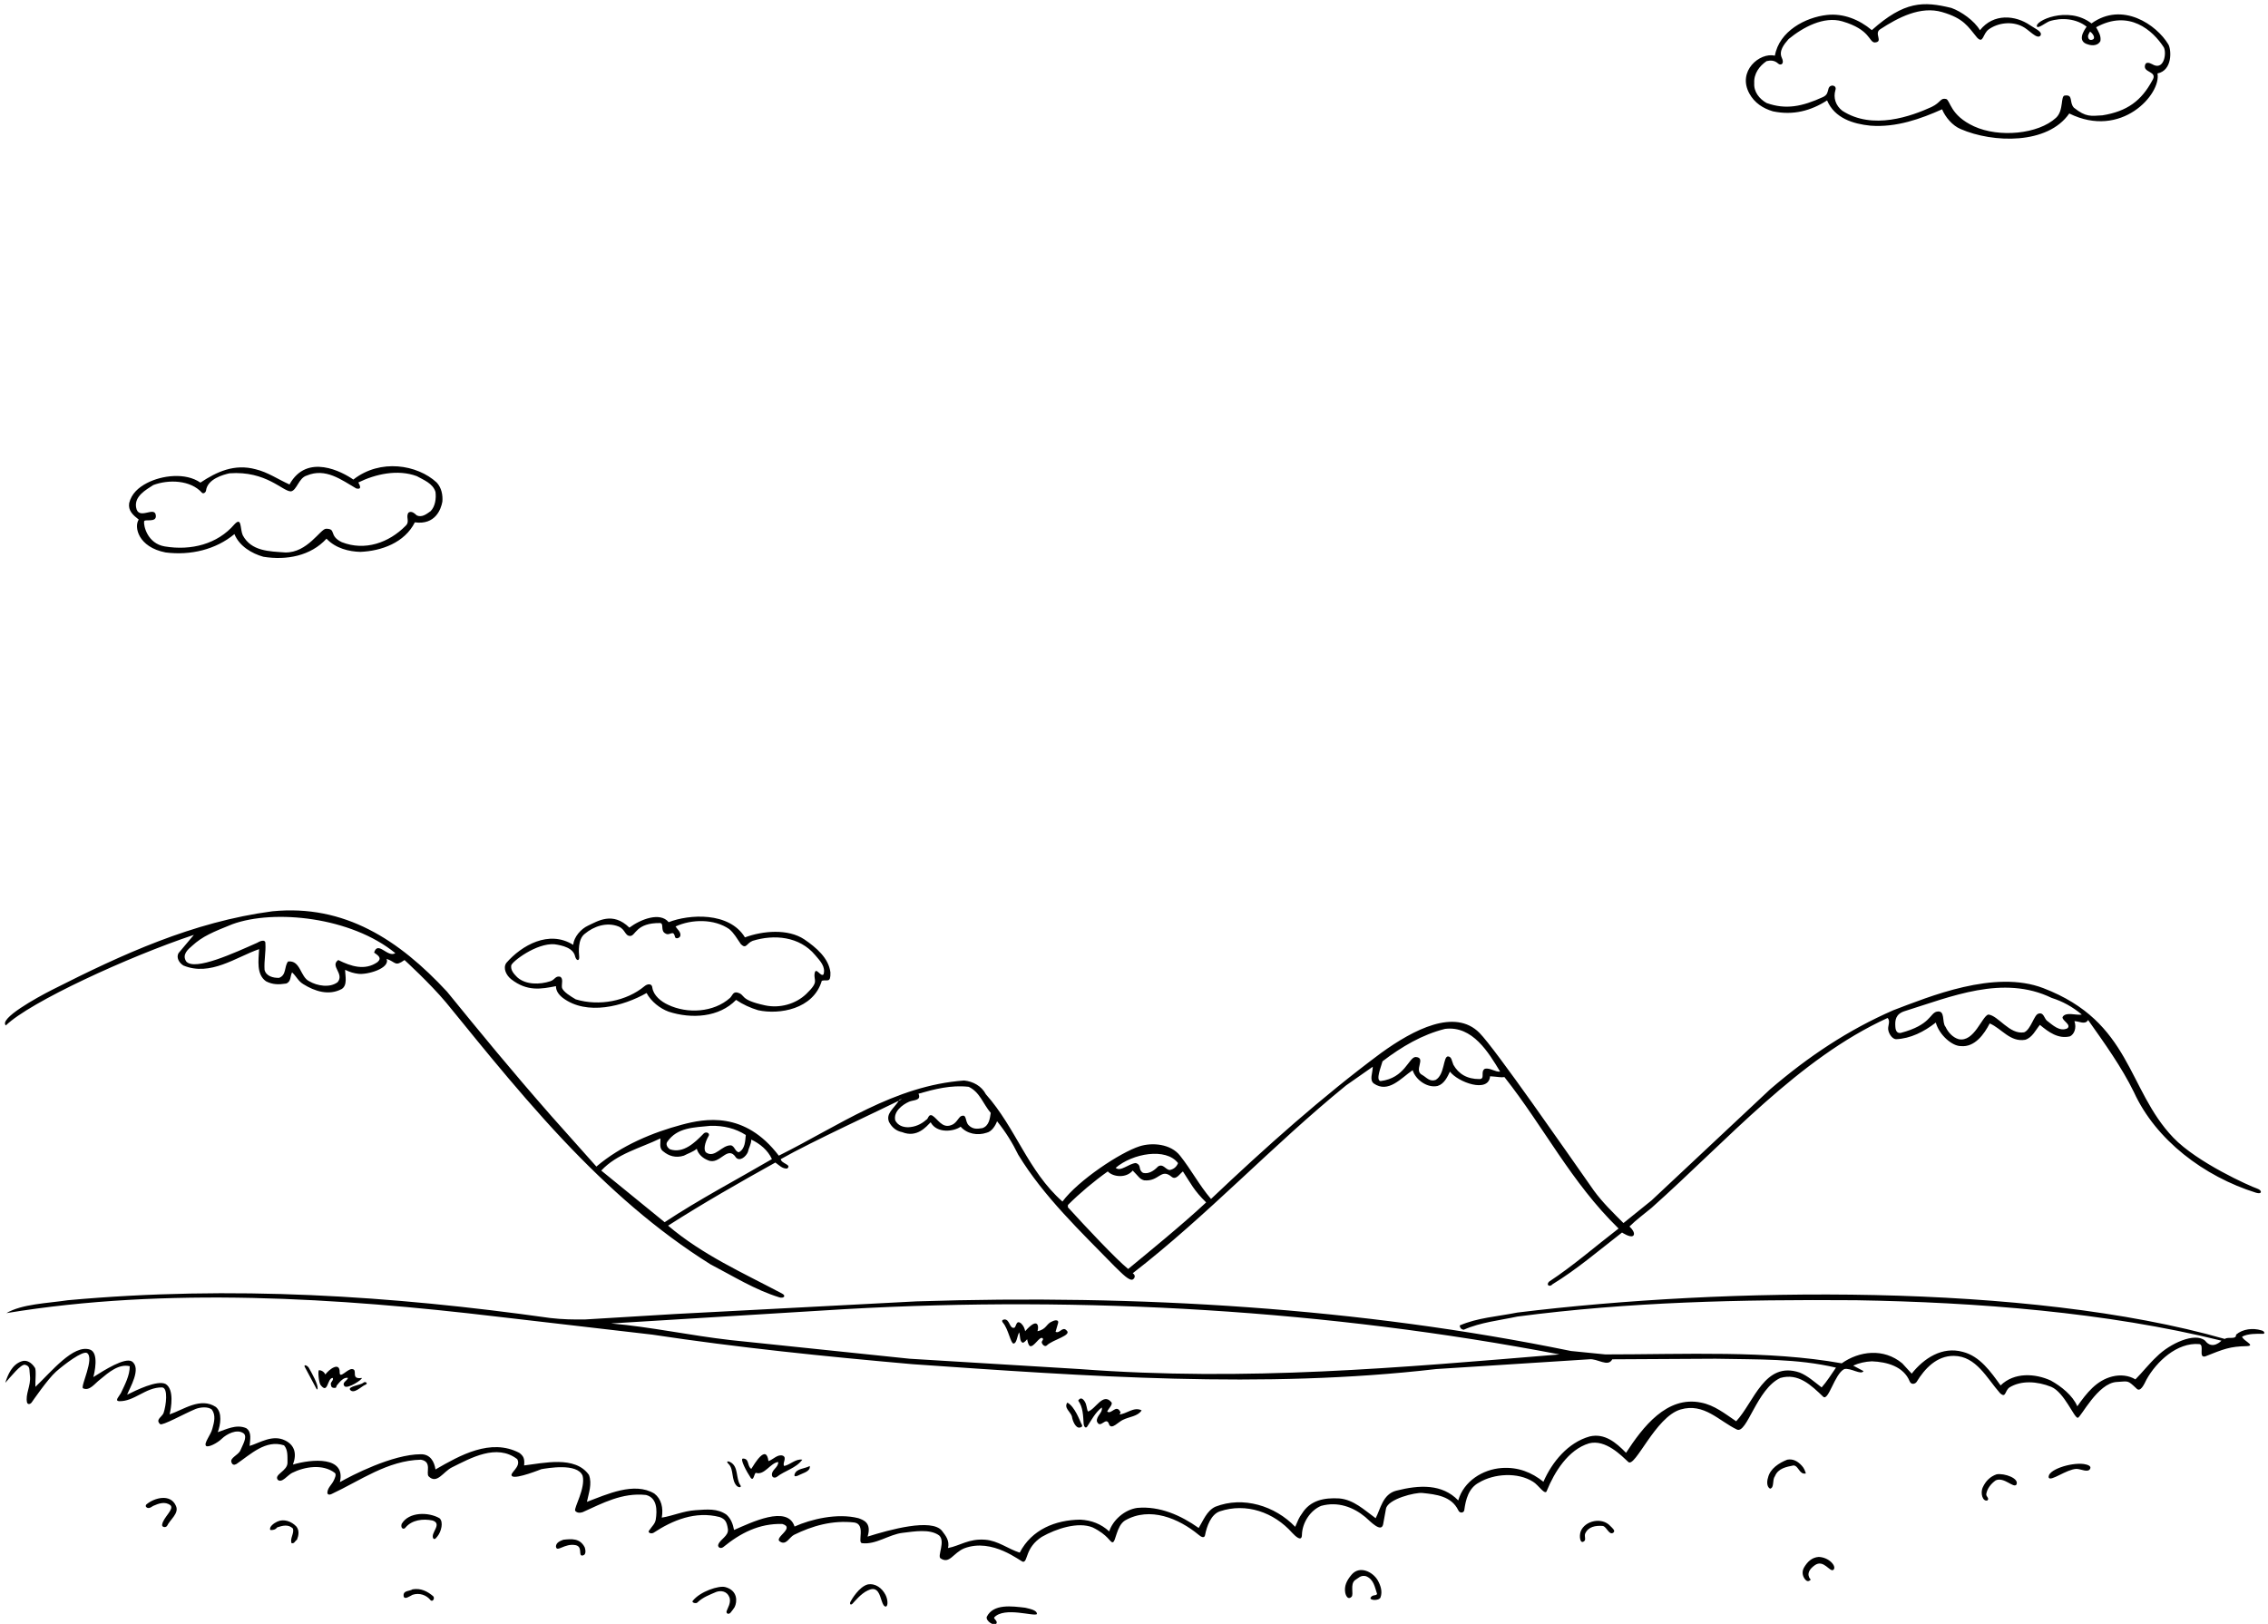 <?xml version="1.0" encoding="UTF-8"?>
<svg xmlns="http://www.w3.org/2000/svg" xmlns:xlink="http://www.w3.org/1999/xlink" width="514pt" height="368pt" viewBox="0 0 514 368" version="1.1">
<g id="surface1">
<path style=" stroke:none;fill-rule:nonzero;fill:rgb(0%,0%,0%);fill-opacity:1;" d="M 98.176 361.73 C 98.613 362.215 98.066 363.074 97.59 362.641 C 96.68 361.469 95.055 360.887 93.496 361.406 C 92.844 361.73 91.664 362.605 91.48 361.73 C 91.285 360.363 92.844 360.625 93.496 360.168 C 95.379 359.844 96.875 360.625 98.176 361.73 Z M 91.023 345.352 C 90.727 346.363 91.508 346.754 91.934 346.129 C 93.363 344.441 95.836 344.113 98.043 344.57 C 100.332 345.348 97.523 347.363 98.176 348.602 C 98.535 349.098 98.957 348.34 99.148 348.145 C 99.996 347.105 100.566 344.883 99.605 344.051 C 97.137 342.621 92.648 342.555 91.023 345.352 Z M 33.176 340.93 C 32.867 341.301 33.113 341.598 33.434 341.711 C 33.957 341.84 34.305 341.5 34.734 341.254 C 35.906 340.734 37.398 340.152 38.637 341.125 C 39.527 342.02 37.012 343.855 36.75 345.48 C 36.605 346.059 37.496 346.281 37.855 345.805 C 38.57 344.309 40.645 342.938 39.871 341.254 C 38.637 338.395 34.93 339.434 33.176 340.93 Z M 62.816 344.832 C 62.098 345.156 60.93 346 61.254 346.715 C 61.84 346.781 62.426 346.652 62.816 346.129 C 63.984 345.738 65.348 345.352 66.391 346.391 C 66.715 347.496 65.676 348.602 66.066 349.707 C 66.781 349.836 66.781 349.25 67.301 348.926 C 67.691 347.949 67.887 346.844 67.168 345.934 C 66.066 344.766 64.309 344.113 62.816 344.832 Z M 1.324 232.379 C -0.273 230.863 8.094 226.191 11.918 224.254 C 27.664 216.285 43.641 208.914 61.711 206.512 C 78.09 204.887 90.441 213.012 101.297 224.711 C 109.031 234.199 115.531 242.16 125.02 252.984 L 135.16 264.359 C 140.816 259.551 148.012 256.609 154.531 254.871 C 159.715 253.488 168.762 251.723 176.5 261.891 C 190.086 255.129 202.629 246.031 218.488 244.859 C 220.504 245.055 222.453 246.094 223.43 247.98 C 230.254 255.648 232.922 265.336 240.785 272.289 C 244.359 267.48 253.91 261.145 258.281 259.762 C 261.145 258.852 265.344 259.215 267.434 261.891 C 269.969 265.074 271.789 268.586 274.453 271.707 C 286.805 260.004 299.609 248.562 313 238.621 C 320.426 233.254 329.746 228.461 335.297 234.07 C 338.895 237.707 354.926 260.852 361.23 269.82 C 363.18 272.484 365.52 274.762 367.926 277.164 L 374.297 272.031 L 401.141 246.875 C 409.914 239.336 418.949 233.355 429.09 228.934 C 437.219 225.863 451.992 219.672 463.086 223.93 C 483.059 231.594 482.039 246.836 492.531 257.797 C 497.945 263.453 509.879 268.789 511.574 269.363 C 512.719 269.754 512.691 270.73 511.305 270.297 C 499.465 266.605 488.566 258.312 483.625 247.523 C 480.828 241.805 476.996 236.477 473.227 231.145 C 472.574 232.312 471.227 231.43 470.133 231.406 C 470.676 233.035 470.039 234.395 469.129 234.852 C 466.465 235.5 464.254 233.875 462.305 232.25 C 461.328 233.422 460.613 235.109 458.988 235.629 C 455.547 236.215 453.66 233.094 450.93 231.926 C 449.695 234.328 447.551 237.387 444.363 237.059 C 442.414 237.059 439.496 234.555 438.711 231.73 C 436.047 233.809 432.988 235.371 429.676 235.5 C 428.852 235.426 428.18 234.395 427.984 233.613 C 427.66 232.512 428.57 231.535 427.789 230.688 C 407.574 239.922 391.586 258.312 374.297 273.719 C 372.734 275.02 370.785 276.449 369.289 277.945 C 369.941 278.531 370.727 279.641 370.074 280.074 C 369.422 280.508 367.602 279.309 367.602 279.309 C 362.398 283.34 357.328 287.695 351.871 291.012 C 351.172 291.809 350.301 291.156 351.09 290.426 C 356.613 286.785 361.488 282.496 366.82 278.402 C 356.031 267.871 349.984 255.52 340.949 244.078 C 340.199 244.227 339.547 244.008 337.699 243.898 C 337.371 247.809 330.422 245.25 328.602 242.844 C 328.016 244.078 327.301 245.641 325.805 246.094 C 323.531 246.613 320.859 244.77 320.148 242.52 C 317.492 244.336 314.625 247.852 311.309 245.512 C 310.324 244.66 311.086 243.246 311.113 241.738 L 305.07 245.965 C 288.301 259.613 273.676 275.41 256.711 288.539 C 256.711 288.539 257.633 289.09 256.871 289.852 C 256.109 290.613 254.148 288.441 252.613 286.98 C 244.879 279.051 236.559 271.184 230.773 261.695 C 229.477 259.031 227.914 256.496 225.965 254.09 C 225.641 255 224.797 256.43 223.625 256.688 C 221.547 257.406 219.141 256.949 217.711 255.324 C 216.215 256.43 212.324 256.934 210.914 254.328 C 209.934 255.305 207.828 257.926 204.449 256.559 C 203.086 256.301 202.109 255.453 201.461 254.219 C 200.77 252.34 202.422 251.355 203.711 249.438 C 204.457 249.055 204.59 248.945 203.852 249.223 C 203.805 249.297 203.758 249.363 203.711 249.438 C 200.297 251.176 183.887 258.727 176.953 262.672 C 177.02 263.711 179.555 263.906 178.387 264.812 C 177.281 264.879 176.566 264.035 175.719 263.449 C 167.531 268 159.34 272.68 151.41 277.75 C 159.211 284.379 168.441 288.477 177.148 293.09 C 178.32 293.656 177.562 294.305 176.629 294 C 171.105 292.309 166.164 289.191 161.031 286.527 C 148.875 278.918 138.043 269.387 127.555 258.25 C 116.289 246.289 104.77 231.57 101.082 227.172 C 97.391 222.77 91.676 217.559 91.676 217.559 C 89.461 219.129 89.785 218.043 87.613 217.285 C 88.484 219.457 83.223 220.938 81.211 220.68 C 80.168 220.551 79.355 220.324 78.219 219.77 C 78.219 221.137 78.816 223.258 77.441 224.125 C 74.516 225.684 71.332 224.645 68.73 223.02 C 67.559 222.305 67.297 221.41 66.195 220.355 C 65.738 221.199 66 222.5 64.832 222.891 C 63.141 223.148 61.773 223.148 60.281 222.371 C 58.07 220.809 58.59 217.625 58.719 215.09 C 53.457 216.91 47.668 221.328 41.559 218.797 C 40.52 218.145 39.922 216.957 40.457 216 L 43.941 211.852 C 29.121 216.793 6.789 227.062 1.324 232.379 Z M 429.547 232.703 C 429.613 233.688 430 234.199 430.781 234.07 C 437.543 232.273 437.324 229.668 438.906 229.262 C 440.984 228.805 440.012 231.664 440.922 232.703 C 441.504 233.938 442.547 235.109 443.91 235.5 C 447.422 236.215 449.168 230.32 450.605 229.91 C 452.859 230.102 455.414 234.523 458.73 233.938 C 460.246 233.359 461.008 229.887 461.98 229.715 C 463.148 229.324 463.281 230.754 463.863 231.273 C 465.23 232.312 466.789 233.875 468.547 233.031 C 469.48 232.164 467.309 231.297 467.441 230.496 C 468.09 229.195 470.691 230.172 471.797 229.91 C 469.715 228.156 467.441 226.922 464.969 226.141 C 453.984 220.809 442.074 225.898 431.691 229.129 C 429.613 229.777 429.438 231.145 429.547 232.703 Z M 312.871 244.988 C 318.363 244.336 319.23 239.66 320.801 239.531 C 323.398 239.66 320.215 242.586 322.359 243.625 C 323.27 244.145 324.012 245.203 325.352 244.73 C 327.43 243.559 327.055 239.445 328.145 239.398 C 329.008 239.445 329.008 240.422 329.379 241.285 C 330.551 243.363 332.484 244.551 335.297 244.535 C 336.664 244.527 335.418 242.812 336.531 242.195 C 337.699 241.934 338.871 242.977 339.977 242.844 C 337.375 238.555 333.734 232.379 327.496 233.16 C 322.297 234.461 317.68 237.188 313.324 240.504 C 312.934 241.934 311.734 244.77 312.871 244.988 Z M 252.852 264.648 C 253.938 265.625 255.789 263.691 257.414 263.562 C 258.844 264.082 257.816 265.012 259.051 265.789 C 260.285 266.113 261.52 265.336 262.43 264.359 C 263.602 263.578 264.121 265.074 265.094 265.141 C 265.996 264.973 266.648 264.43 266.98 263.578 C 264.25 260.004 256.652 261.391 252.852 264.648 Z M 242.02 273.59 C 245.984 277.945 252.922 285.336 255.676 287.57 C 259.438 284.469 268.02 277.488 273.352 272.484 C 270.559 269.754 269.906 268.234 268.086 265.465 C 267.305 266.051 266.539 267.473 265.551 266.699 C 263.078 264.621 262.738 267.801 259.309 267.48 C 258.27 267.219 258.066 266.605 256.711 265.27 C 255.242 267.039 252.289 266.766 251.055 265.465 C 247.934 267.676 244.684 270.406 242.02 273.07 Z M 206.012 249.672 C 204.543 250.332 202.434 251.879 202.891 253.895 C 203.477 255.062 204.645 255.453 205.816 255.453 C 207.375 255.391 208.738 254.805 209.91 253.766 C 210.43 253.57 210.363 252.398 211.273 252.789 C 212.543 253.566 213.484 255.715 215.5 255 C 216.672 254.652 217.105 253.461 217.711 252.984 C 219.203 252.27 218.625 254.109 219.531 255 C 220.484 255.938 221.449 255.848 222.648 255.648 C 224.145 255.129 224.34 253.504 224.535 252.203 C 222.844 250.254 222.066 247.461 219.531 246.289 C 215.566 245.836 211.797 246.809 208.156 247.852 C 208.871 249.477 207.004 249.223 206.012 249.672 Z M 151.863 260.461 C 154.855 261.434 157.453 258.965 159.34 257.016 C 159.855 256.285 161.047 256.719 160.574 257.469 C 159.746 258.891 159.309 260.738 160.121 261.238 C 162.055 262.438 163.547 259.543 165.578 259.551 C 166.488 259.613 166.59 261.062 167.465 261.109 C 168.895 260.328 168.871 258.566 169.023 257.211 C 166.684 255.715 164.02 255.062 161.031 255.129 C 157.246 255.523 153.488 255.453 151.215 258.77 C 150.836 259.324 151.215 260.07 151.863 260.461 Z M 136.266 265.27 L 150.629 276.969 C 158.496 271.77 166.816 267.414 174.941 262.672 C 174.031 260.656 172.211 259.16 170.262 258.25 C 170.262 259.289 169.676 260.137 169.48 261.109 C 169.023 262.148 167.676 263.234 166.816 262.344 C 164.863 259.289 163.176 264.164 160.445 262.93 C 159.273 262.477 158.234 261.562 157.91 260.328 C 157.066 261.047 155.961 261.371 154.984 261.891 C 153.117 262.477 151.539 261.953 150.305 260.914 C 149.266 260.199 149.785 258.836 149.656 257.988 C 145.105 260.199 139.84 261.434 136.266 265.27 Z M 52.676 209.434 C 48.289 211.199 45.914 212.164 43.574 214.309 C 42.641 215.109 41.168 216.324 42.211 217.887 C 44.16 220.109 53.262 215.871 58.266 213.66 C 59.477 212.938 60.238 213.047 60.148 213.855 C 60.281 215.676 59.824 217.688 59.957 219.77 C 60.281 221.199 61.906 221.656 63.27 221.59 C 64.961 220.938 64.375 219.055 65.285 217.887 C 68.145 217.559 68.016 221.395 70.094 222.371 C 71.848 223.41 74.773 223.93 76.531 222.562 C 78.09 220.613 74.711 218.926 76.66 217.559 C 79.52 218.988 82.707 220.031 85.566 218.016 C 86.668 217.039 85.566 216.453 84.785 215.871 C 85.629 213.074 87.84 217.105 89.594 216 C 79.586 207.809 62.191 205.984 52.676 209.434 Z M 114.75 218.211 C 118.195 214.246 124.414 210.664 129.895 214.113 C 130.09 212.297 131.664 210.5 133.273 209.762 C 135.461 208.754 138.836 206.5 142.637 210.215 C 145.164 208.336 149.586 206.586 151.539 208.98 C 156.164 207.164 165.254 206.574 168.828 212.426 C 172.859 210.93 178.578 210.41 182.285 212.879 C 184.949 214.699 187.809 217.105 188.199 220.355 C 188.266 222.891 187.5 221.914 186.25 222.25 C 184.336 228.75 176.566 229.977 171.82 228.934 C 170.066 228.414 168.375 227.637 166.816 226.594 C 162.98 230.559 156.738 230.949 151.539 229.262 C 149.59 228.547 147.574 226.984 146.535 225.035 C 141.27 228.023 133.016 230.234 127.555 226.141 C 126.645 225.426 125.996 224.578 125.996 223.477 C 122.68 224.125 119.5 224.75 115.855 221.914 C 114.766 221.066 113.914 219.414 114.75 218.211 Z M 117.219 221.461 C 119.172 223.215 122.348 223.133 124.695 222.371 C 125.836 222 125.801 221.137 126.906 221.328 C 127.75 221.719 127.23 222.953 127.359 223.801 C 127.586 224.75 129.414 225.836 130.48 226.465 C 135.809 228.09 142.035 226.848 146.078 223.477 C 146.75 222.914 147.75 222.836 147.836 223.801 C 148.094 225.621 149.852 226.984 151.41 227.699 C 155.766 229.781 161.746 229.453 165.449 226.141 C 166 225.586 166.102 224.773 167.012 224.906 C 169.164 225.414 167.25 226.5 173.379 227.828 C 176.66 228.539 180.312 227.566 182.738 225.23 C 185.75 222.336 184.336 222.336 184.625 220.551 C 184.914 219 186 221.5 186.641 220.809 C 187.16 219.055 185.859 217.754 184.754 216.453 C 181.18 212.164 175.395 211.711 170.586 213.203 C 169.164 213.75 169.156 215.156 167.922 213.984 C 167 212.664 166.359 211.449 165.254 210.539 C 161.875 208.199 156.738 208.266 153.102 209.953 C 153.488 210.605 154.27 211.125 154.203 211.969 C 154.164 212.586 153.086 212.914 152.969 212.297 C 152.578 210.539 151.801 212.23 150.762 211.516 C 149.656 210.93 150.5 209.336 149.656 209.176 C 144.086 209.086 144.086 212.086 142.828 212.102 C 141.594 212.102 141.75 210.586 140.164 209.953 C 137.508 208.902 134.574 209.891 132.496 211.645 C 130.934 212.879 131.164 215.75 131.262 216.781 C 131.352 217.809 130.664 217.836 130.352 216.781 C 129.949 214.809 127.488 214.246 125.672 213.984 C 121.574 213.66 115.988 217.941 115.855 218.797 C 115.719 219.883 116.441 220.68 117.219 221.461 Z M 396.461 21.195 C 393.676 16.121 398.797 11.812 402.246 12.613 C 403.219 7.09 409.121 3.926 414.074 3.387 C 417.758 2.984 421.355 4.426 424.215 6.828 C 431.59 0.246 435.875 0.242 442.246 1.801 C 444.453 2.582 447.48 4.707 448.715 6.852 C 451.805 2.949 456.766 3.438 460.094 5.727 C 461.395 6.617 462.941 7.176 462.434 8.066 C 461.641 9.047 459.773 6.652 458.344 6 C 455.938 4.766 452.809 5.16 450.734 6.637 C 449.285 7.664 449.527 10.023 448.07 8.52 C 445.953 5.957 445.059 4.168 440.141 2.734 C 435.246 1.309 430.195 3.969 426.102 6.637 C 424.605 7.609 426.945 9.496 424.863 9.625 C 423.512 9.535 423.93 6.707 417.516 4.836 C 413.328 3.613 408.613 6.18 405.363 8.844 C 404.297 10.047 403.105 11.566 403.805 13.07 C 404.488 14.492 403.594 14.898 403.023 14.434 C 402.133 13.602 401.203 13.656 400.359 13.852 C 398.734 14.953 397.434 16.711 397.566 18.855 C 397.434 20.805 398.734 22.43 400.359 23.34 C 404.715 24.898 408.391 24.168 413.188 21.973 C 414.164 21.484 414.164 20.914 414.398 20.09 C 414.723 18.961 416.359 19.289 415.961 20.414 C 415.441 22.172 416.023 23.926 417.52 25.094 C 424.41 29.578 433.27 26.281 437.738 24.25 C 439.938 23.191 439.691 22.137 441.051 22.43 C 442.051 22.785 441.91 26.113 447.379 28.633 C 453.035 31.234 461.922 30.422 465.965 26.688 C 467.773 25.016 466.926 21.648 467.984 21.648 C 469.934 21.402 468.879 23.191 470.016 24.41 C 472.781 26.605 473.836 26.281 476.477 26.137 C 482.129 25.227 485.301 22.785 487.719 18.336 C 489.281 15.996 485.383 16.605 486.195 14.574 C 486.602 13.762 487.824 14.617 488.176 14.762 C 490.504 15.715 491.035 11.965 490.387 10.73 C 487.914 6.895 482.535 2.055 475.047 6.18 C 475.566 7.156 476.215 8.066 476.02 9.301 C 475.5 10.34 474.199 10.406 473.227 10.078 C 470.656 9.398 472.227 6.984 472.898 6.051 C 470.625 4.23 467.246 3.906 464.449 4.816 C 463.539 5.203 461.996 6.445 461.656 6.051 C 460.91 4.82 468.633 1.16 474 5.309 C 480.992 0.266 488.762 5.594 491.426 10.078 C 492.129 11.324 492.371 15.957 488.953 16.645 C 489.852 21.324 480.746 31.566 468.961 25.715 C 464.082 32.785 451.711 32.441 444.363 29.254 C 442.48 28.477 440.855 26.523 440.141 24.77 C 435.328 26.914 429.805 28.93 423.891 28.477 C 419.988 28.086 415.766 26.785 414.074 22.754 C 410.434 25.094 406.406 26.199 401.789 25.227 C 399.578 24.574 397.637 23.336 396.461 21.195 Z M 473.68 7.156 C 473.344 7.699 473.145 8.078 473.227 8.391 C 473.344 9.176 474.004 9.172 474.461 8.844 C 474.895 8.316 474.016 7.363 473.68 7.156 Z M 29.273 114.016 C 29.793 111.871 31.383 110.465 33.305 109.465 C 36.684 107.707 42.039 107.027 45.422 109.367 C 49.125 106.898 53.129 105.047 57.941 106.344 C 60.668 106.996 63.012 108.621 65.609 109.789 C 69.566 102.609 77.594 106.941 80.078 108.676 C 86.203 103.879 94.598 105.305 98.957 109.336 C 100.059 110.504 100.387 112.195 100.254 113.688 C 99.949 115.375 98.68 119.012 94.016 118.371 C 91.691 123 86.41 124.871 81.664 125.062 C 79.129 125 76.074 124.285 73.996 122.074 C 70.418 125.977 64.961 127.016 59.695 126.172 C 57.094 125.453 54.234 123.766 53.129 121.035 C 48.906 124.547 43.184 125.91 37.531 125.195 C 31.27 123.98 30.344 119.359 31.441 117.742 C 30.113 116.703 29.016 115.723 29.273 114.016 Z M 30.836 114.926 C 31.316 118.117 35.082 114.508 35.32 116.809 C 35.516 118.562 32.711 117.512 32.656 118.176 C 32.523 119.148 33.406 123.172 37.336 123.828 C 43.309 124.828 49.293 123.309 53.129 118.824 C 54.836 116.992 54.375 119.879 55.016 121.297 C 56.965 124.934 60.996 124.934 64.637 125.195 C 69.68 125.309 72.629 119.82 73.898 119.82 C 76.324 119.82 74.418 121.383 77.441 122.855 C 82.707 124.934 88.164 122.984 91.934 119.148 C 92.973 118.176 91.871 117.137 92.586 116.16 C 93.301 115.703 93.949 116.355 94.469 116.809 C 95.641 117.328 96.68 116.484 97.59 115.836 C 98.621 114.797 98.891 112.977 98.695 111.48 C 98.109 109.531 95.965 108.75 94.469 107.906 C 90.113 106.281 85.043 107.449 81.211 109.336 C 82.16 110.984 81.211 110.766 80.754 110.699 C 77.375 108.75 73.801 105.953 69.512 107.773 C 67.691 108.297 67.254 111.156 65.934 111.352 C 64.078 111.391 60.324 106.652 52.023 107.254 C 50.562 107.574 47.02 108.555 46.695 111.156 C 46.629 111.609 46.113 111.965 45.785 111.676 C 43.184 108.75 38.18 108.621 34.734 109.922 C 33.043 111.023 30.461 112.43 30.836 114.926 Z M 79.781 310.25 C 78.738 310.184 76.98 312.547 76.984 311.031 C 77.051 308.363 74.449 310.445 73.734 311.484 C 73.473 310.902 72.891 310.512 72.305 310.512 C 71.988 310.527 72.246 313.273 72.629 313.824 C 74.387 316.164 74.125 312.199 75.426 312.266 C 75.621 312.852 74.969 313.109 74.969 313.629 C 75.035 314.02 75.012 314.562 75.855 314.516 C 76.277 314.562 76.184 314.188 76.336 313.957 C 76.984 313.176 77.895 312.004 78.871 312.266 C 78.676 312.914 77.375 313.305 78.09 314.152 C 78.809 314.82 82.281 312.523 81.988 312.266 C 79.289 312.66 81.25 310.348 79.781 310.25 Z M 167.789 336.574 C 166.684 334.949 167.457 332.316 165.449 331.309 C 164.879 331.035 164.512 331.199 165.125 331.766 C 166.379 333.027 165.645 335.406 167.012 336.77 C 167.695 337.273 168.078 336.926 167.789 336.574 Z M 79.324 314.93 C 80.172 316.062 81.953 314.117 82.77 313.824 C 83.586 313.535 82.773 312.898 82.316 313.371 C 81.855 313.844 78.809 314.188 79.324 314.93 Z M 231.426 299.914 C 230.242 298.98 230.34 300.703 229.863 300.891 C 228.762 301.152 228.891 299.004 227.656 299.004 C 227.199 299.07 226.891 299.25 227.328 299.785 C 228.5 301.152 229.039 304.383 229.672 304.465 C 230.414 304.496 230.516 302.777 230.969 301.93 C 231.23 302.711 231.074 304.016 231.75 304.27 C 232.102 304.363 232.789 303.488 232.789 303.488 C 232.789 303.488 232.992 304.848 233.441 305.051 C 234.309 305.332 235.566 302.832 236.234 303.23 C 236.691 303.555 235.977 303.879 236.105 304.27 C 236.234 304.727 236.785 305.273 237.211 304.918 C 238.574 303.555 243.078 302.621 241.695 301.477 C 240.785 300.5 240.137 302.32 239.227 301.801 L 239.809 299.785 C 239.961 299.113 239.246 299.055 238.445 299.461 C 237.078 299.98 237.215 301.246 235.129 301.668 C 235.449 300.742 235.371 298.223 232.336 301.668 C 232.203 301.02 231.984 300.453 231.426 299.914 Z M 512.809 302.254 C 511.379 302.254 509.496 302.191 508.129 302.906 C 508.324 303.816 511.281 304.938 509.234 305.051 C 505.312 305.125 503.969 305.719 499.746 307.391 C 498.156 307.75 499.656 304.781 498.445 304.594 C 493.375 304.141 488.695 308.625 486.484 312.59 C 485.938 313.688 485.062 315.688 484.145 314.605 C 482.094 312.688 482.406 313.031 479.727 313.176 C 475.391 313.406 471.594 321.219 470.887 321.301 C 470.031 321.281 467.844 315.531 464.875 314.281 C 461.656 313 458.078 312.785 455.414 314.41 C 454.312 315.188 454.637 316.945 453.27 315.711 C 450.281 312.332 447.875 307.312 442.805 307.262 C 438.906 307.219 436.176 310.184 434.355 313.176 C 433.969 313.688 433.121 313.824 432.797 313.043 C 431.43 309.664 427.66 308.625 424.215 308.496 C 422.719 308.559 421.289 308.887 419.988 309.469 L 422.328 310.707 C 421.781 311.688 419.469 309.926 417.977 310.25 C 415.75 311.344 414.375 317.719 413.164 316.488 C 410.434 313.891 407.574 311.094 403.48 312.266 C 398.148 314.734 395.938 324.938 393.664 323.965 C 389.57 322.016 386.188 317.844 380.859 319.414 C 375.16 321.098 370.562 332.715 369.031 331.309 C 367.5 329.906 363.895 326.109 360.125 327.086 C 355.379 328.516 352.262 333.652 350.57 337.809 C 350.219 339.062 348.625 336.469 347.449 335.793 C 344.004 333.586 338.609 333.91 335.164 335.988 C 332.824 337.227 332.176 339.824 331.852 342.23 C 331.75 342.875 330.809 343.012 330.484 342.23 C 328.926 339.043 325.48 338.656 322.359 338.332 C 320.781 338.156 314.523 339.684 314.105 341.906 C 313.688 344.125 313.453 345.48 313.453 345.48 C 313 347.375 310.594 344.812 309.426 343.789 C 306.695 341.516 303.184 340.215 299.414 341.254 C 297.012 342.23 295.125 345.027 295.059 347.82 C 295.031 349.531 293.562 348.125 292.852 347.363 C 288.691 342.684 282.418 340.508 276.469 342.488 C 274.469 343.156 273.48 345.871 273.09 347.949 C 272.906 348.656 272.188 348.281 271.66 347.82 C 267.176 344.113 260.609 341.32 254.953 344.57 C 253.004 345.805 252.906 349.406 252.16 349.512 C 251.531 349.531 251.188 347.875 247.609 346.129 C 244.312 344.812 239.422 346.391 236.105 348.277 C 232.312 350.75 233 353.875 231.879 353.93 C 231.281 353.906 224.969 348.438 218.531 350.875 C 215.969 351.938 215.238 354.516 213.16 353.152 C 212.375 352.625 214.328 349.316 212.836 347.949 C 210.691 346.391 207.113 347.078 204.578 347.363 C 201.469 347.719 198.535 350.094 195.352 349.707 C 194.25 349.562 196.262 345.48 193.66 345.027 C 188.656 344.441 184.039 345.805 179.945 347.82 C 178.875 348.375 178.191 350.227 176.824 349.379 C 175.156 348.5 180.398 346.262 177.281 345.352 C 172.016 345.219 167.789 347.43 163.891 350.613 C 163.25 351.062 162.594 350.594 162.785 350.031 C 163.199 348.805 165.164 348.09 164.969 346.531 C 164.699 344.727 164.281 344.25 163.109 343.789 C 157.586 342.359 152.449 344.504 148.094 347.363 C 147.438 347.688 146.812 347.25 147.055 346.91 C 147.906 345.688 148.422 345.352 148.613 344.375 C 148.941 342.293 148.969 339.438 146.406 338.785 C 141.012 338.199 136.523 340.668 132.039 342.684 C 131.453 342.879 130.738 342.879 130.352 342.359 C 130.031 341.719 132.754 337.227 132.039 334.43 C 130.844 331.469 124.031 332.719 122.688 332.938 C 122.688 332.938 117.105 335.184 116.113 334.559 C 115.125 333.938 118.262 332.48 117.219 330.66 C 112.539 327.086 106.699 330.418 102.398 332.543 C 100.469 333.5 99.02 336.445 97.137 334.559 C 96.469 333.781 98 331.219 95.379 330.789 C 87.773 330.984 81.664 335.535 75.098 338.59 C 74.719 338.781 74.25 338.75 74.191 338.332 C 74.191 337.227 75.125 336.5 75.555 335.664 C 75.859 335.074 76.312 334.125 75.879 333.781 C 73.148 331.699 69.055 332.352 66.195 333.781 C 65.156 334.301 63.875 336.188 62.945 335.34 C 62.031 334.125 65.188 333.375 65.156 331.441 C 65.129 330.008 65.285 328.582 64.375 327.539 C 60.215 326.176 56.836 329.555 53.586 331.766 C 53.062 332.062 52.676 331.961 52.48 331.441 C 51.969 330.375 54.031 329.781 54.496 328.645 C 54.969 327.484 56.094 325.688 55.273 324.875 C 53.715 323.641 51.25 325.094 50.336 325.98 C 49.293 327.02 47.188 328.094 46.695 327.668 C 46.125 327.062 47.801 325.137 48.125 323.77 C 48.531 322.312 48.969 320.715 47.996 319.414 C 47.086 318.699 45.395 318.895 44.355 319.285 C 41.691 320.391 36.781 323.156 36.293 322.73 C 35.125 321.691 36.781 321.062 37.074 320.195 C 37.641 318.523 38.156 314.531 36.75 314.41 C 32.98 314.344 30.445 317.66 26.934 317.531 C 25.969 317.406 26.969 316.469 27.391 315.711 C 28.301 313.762 29.406 311.746 29.406 309.602 C 26.934 309.016 24.66 310.965 22.711 312.59 C 21.477 313.5 20.305 315.32 18.809 314.605 C 18.188 314.188 21.5 307.812 19.719 306.609 C 18.688 306.062 14.555 309.203 12.699 310.836 C 10.844 312.469 7.238 317.727 7.238 317.727 C 6.906 318.25 6.312 318.344 6.137 317.855 C 5.68 315.969 7.043 314.02 6.785 311.809 C 6.594 310.344 6.914 309.602 5.68 309.277 C 4.75 309.062 2.43 312.004 1.195 313.371 C 1.781 311.484 2.754 309.211 4.898 308.496 C 6.07 308.039 7.238 308.887 7.891 309.926 C 8.281 310.375 7.953 313.043 8.02 314.281 C 11.727 310.77 16.625 304.625 20.371 305.832 C 22.516 306.543 21.375 311.281 21.148 312.07 C 23.816 310.379 28.219 307.625 29.859 308.496 C 32.188 310.062 29.344 314.598 28.812 316.062 C 30.812 315.066 35.625 312.688 37.531 313.629 C 39.543 314.863 38.781 319.094 38.441 320.52 C 41.559 319.48 45.395 316.555 48.906 318.832 C 50.465 320.129 49.945 322.926 49.359 324.551 C 51.18 323.965 53.52 322.664 55.793 323.641 C 57.16 324.551 56.641 326.371 56.574 327.668 C 58.914 326.957 61.773 325.004 64.637 326.434 C 66.781 327.5 67.312 329.438 66.391 331.895 C 70.688 330.625 78.438 329.938 77.031 335.875 C 79.594 334.406 88.945 329.555 95.379 329.555 C 97.531 329.531 98.434 331.246 98.695 333 C 104.219 329.816 111.176 325.852 117.676 329.23 C 118.648 329.945 118.938 330.562 118.781 332.09 C 123.199 331.57 130.352 329.816 133.469 334.234 C 134.25 336.25 133.406 338.395 133.016 340.344 C 137.5 338.656 143.738 335.73 148.289 338.461 C 149.875 339.656 150.371 341.711 149.98 343.918 C 152.449 343.531 154.859 342.41 157.648 342.23 C 160.219 342.062 162.59 341.777 164.672 343.27 C 165.711 344.246 166.102 345.414 166.359 346.715 C 170.129 345.09 178.469 340.938 180.074 345.934 C 183.75 344.281 189.762 342.816 194.57 344.051 C 195.656 344.469 197.594 345.031 196.625 348.219 C 201.566 346.66 211.156 344 213.484 346.91 C 214.328 348.016 215.238 349.121 214.852 350.809 C 217.578 350.289 219.562 348.625 223.301 348.926 C 226.227 349.16 228.434 351.004 231.102 351.852 C 233.828 346.586 239.227 344.441 244.816 344.375 C 247.352 344.504 249.559 345.352 251.379 347.039 C 252.227 344.441 254.891 342.102 257.75 341.711 C 262.82 341.254 267.629 343.402 271.66 346.262 C 272.637 344.699 273.48 342.359 275.43 341.449 C 281.734 338.98 288.98 341.254 293.531 346 C 294.254 344.371 294.344 343.984 295.059 343.012 C 296.945 339.957 300.129 339.371 303.512 339.566 C 306.781 339.844 309.164 342.164 311.766 344.051 C 312.871 341.969 313.355 338.594 316.445 337.809 C 321.719 336.469 326.844 336.25 330.484 340.02 C 331.719 335.664 336.047 332.98 340.301 332.676 C 344.031 332.406 347.125 333.652 349.789 335.793 C 351.738 331.309 355.379 326.891 360.254 325.527 C 363.656 324.719 366.234 326.891 368.512 329.23 C 372.281 323.445 377.738 316.23 385.539 317.855 C 388.531 318.441 390.906 320.344 393.469 322.082 C 397.5 317.789 399.906 308.363 407.836 311.031 C 409.656 311.746 411.215 313.176 412.84 314.41 C 414.012 313.109 415.051 311.418 416.09 309.926 C 407.184 307.844 398.477 308.105 388.789 307.91 L 365.391 308.039 C 364.414 309.926 362.012 307.781 360.125 308.039 L 325.48 310.25 C 286.219 314.801 246.113 311.875 206.789 309.145 C 186.898 307.391 167.141 305.375 147.836 302.449 L 112.539 298.355 C 76.984 294.129 37.66 291.594 1.453 297.574 C 4.992 295.496 10.621 295.363 15.363 294.652 C 52.609 291.27 88.684 293.609 124.695 298.68 C 127.488 299.004 129.926 299.047 132.691 299.004 L 153.102 297.77 L 207.699 294.91 C 258.012 293.285 308.191 296.34 356.031 306.156 L 363.828 306.934 C 381.965 306.934 400.684 305.961 417.391 308.949 C 421.355 306.156 426.875 305.438 431.105 308.949 L 433.25 311.289 C 435.98 307.844 440.141 305.051 444.82 306.352 C 448.719 307.324 451.191 310.902 453.398 313.957 C 456.52 310.902 461.281 311.25 464.773 312.852 C 467.113 314.152 469.742 316.219 470.781 318.688 C 472.926 315.633 475.137 312.844 478.684 311.941 C 480.531 311.469 482.453 311.68 483.949 312.59 C 485.574 310.965 487.004 309.082 488.824 307.391 C 491.75 304.465 497.438 301.844 499.746 303.816 C 501.406 306.031 503.449 303.816 503.449 303.816 C 477.449 297.379 447.941 295.105 420.641 294.652 C 394.25 294.457 369.16 295.039 343.875 298.355 C 339.977 299.199 335.488 299.656 331.719 301.344 C 331.199 301.281 330.875 300.957 330.809 300.371 C 334.84 298.613 339.324 298.355 343.875 297.445 C 391 291.66 459.5 290.668 504.211 303.426 C 504.988 302.844 506.828 303.684 506.766 302.449 C 508.262 301.152 510.602 300.891 512.484 301.477 C 513.332 301.668 513.332 302.359 512.809 302.254 Z M 353.43 306.934 C 301.234 296.926 245.922 293.609 191.645 296.664 C 191.645 296.664 142.441 299.656 138.477 299.914 C 147.512 300.695 156.414 302.645 165.578 303.684 L 206.141 307.91 L 244.684 310.25 C 282.578 313.109 317.094 309.926 353.43 306.934 Z M 71.98 314.605 C 72.043 313.633 70.809 311.418 69.965 309.926 C 69.621 309.426 68.801 309.121 69.055 309.73 C 69.055 309.73 71.426 314.141 71.656 314.605 C 71.883 315.07 71.965 314.844 71.98 314.605 Z M 127.684 348.926 C 126.969 349.184 125.996 349.574 125.996 350.484 C 126.18 351.906 127.973 349.645 130.48 350.16 C 132.172 350.551 130.941 352.688 132.039 352.5 C 133.141 352.312 132.496 350.613 132.496 350.613 C 131.41 348.551 129.57 348.73 127.684 348.926 Z M 241.891 317.855 C 241.047 319.027 242.605 319.934 242.93 320.977 C 243.055 321.996 243.781 323.668 244.684 323.512 C 245.586 323.352 245.199 322.898 245.012 322.535 C 244.82 322.172 243.578 318.699 241.891 317.855 Z M 180.074 334.105 C 179.848 334.859 180.727 334.477 181.18 334.234 C 182.023 333.781 183.715 333.457 183.52 332.219 C 182.352 332.871 180.531 332.738 180.074 334.105 Z M 177.41 329.879 C 176.238 329.488 175.266 330.727 174.16 331.113 C 173.641 327.152 170.977 331.766 170.262 332.871 C 169.285 332.219 169.871 330.531 168.375 330.531 C 167.621 330.578 169.219 333.52 170.129 334.887 C 170.859 335.848 170.898 333.668 171.363 333.781 C 173.25 334.363 174.613 331.504 176.371 331.309 C 176.434 332.543 174.867 333.047 174.941 334.234 C 174.977 334.824 175.527 335.023 176.047 334.691 C 177.863 333.262 180.398 332.738 181.828 330.789 C 180.336 330.531 179.164 331.895 177.734 332.219 C 177.215 331.637 178.453 330.34 177.41 329.879 Z M 251.836 317.727 C 249.949 315.516 248.262 319.414 246.57 319.871 C 246.246 319.285 246.336 318.332 245.789 317.531 C 245.246 316.727 244.75 316.75 244.359 317.402 C 245.465 318.895 245.465 320.844 245.594 322.73 C 245.66 323.25 246.012 323.777 246.375 323.316 C 247.352 321.82 248.195 320.129 249.691 318.961 C 250.016 320.066 248.453 320.844 248.586 322.082 C 249.363 324.094 250.73 320.652 251.379 322.859 C 251.969 324.031 253.461 322.211 254.5 321.754 C 255.93 321.039 257.879 320.977 258.727 319.609 C 256.969 318.699 255.281 320.457 253.719 320.52 C 253.785 320.324 254.113 320.09 253.852 319.871 C 252.941 318.18 251.836 320.652 250.926 319.871 C 251.25 319.156 252.336 318.203 251.836 317.727 Z M 472.25 331.766 C 469.195 331.375 463.805 333.168 464.32 334.887 C 464.82 335.742 468.285 333 470.559 332.871 C 471.602 332.871 473.176 333.793 473.68 332.871 C 474.031 332.23 473.176 331.918 472.25 331.766 Z M 232.336 364.332 C 229.41 364.004 225.121 363.355 223.625 366.41 C 223.391 367.367 225.266 368.539 225.77 367.969 C 226.273 367.402 225.105 366.82 225.316 366.539 C 227.605 364.012 234.477 366.43 235 365.762 C 235.023 364.867 233.375 364.59 232.336 364.332 Z M 196.648 359.062 C 194.699 359.586 193.016 362.449 192.75 362.965 C 192.484 363.48 192.781 363.855 193.203 363.418 C 193.629 362.984 195.125 361.121 196.648 360.43 C 197.254 360.156 198.246 359.715 198.988 360.754 C 199.77 361.844 199.887 364.168 200.809 364.07 C 201.293 363.855 201.215 362.449 200.68 361.406 C 199.91 359.906 198.406 358.738 196.648 359.062 Z M 164.344 359.648 C 162.926 359.273 158.691 360.625 157 362.77 C 156.629 363.152 157.801 363.543 158.105 363.094 C 159.34 361.926 160.836 361.406 162.328 360.754 C 163.434 360.363 164.734 360.625 165.254 361.859 C 165.84 363.094 164.828 364.555 164.672 365.109 C 164.512 365.664 165.141 365.961 165.578 365.434 C 166.02 364.906 166.23 364.59 166.488 364.199 C 167.094 362.996 167.25 360.418 164.344 359.648 Z M 306.305 356.855 C 305.141 358.23 304.613 359.457 304.875 360.949 C 305.062 361.824 305.59 362.574 306.305 361.859 C 306.859 361.277 305.914 359 307.086 358.09 C 307.863 357.637 308.344 356.906 309.555 357.18 C 311.375 357.895 311.57 359.715 312.09 361.211 C 311.828 361.73 311.152 361.277 310.66 361.988 C 310.164 362.703 312.559 362.84 312.871 361.988 C 313.363 360.641 312.871 359.246 312.219 358.09 C 311.051 356.141 308.102 354.73 306.305 356.855 Z M 412.191 352.824 C 410.629 352.922 409.59 353.93 408.809 355.293 C 408.211 356.438 408.676 357.531 409.266 358.09 C 409.852 358.648 410.371 357.961 410.371 357.961 C 410.371 357.961 408.754 356.516 411.281 354.711 C 413.305 353.262 414.688 356.359 415.504 355.75 C 416.328 355.031 414.609 352.922 412.191 352.824 Z M 364.934 345.805 C 363.051 343.727 359.16 344.609 358.238 347.039 C 357.848 348.082 358.078 350.031 359.02 349.25 C 359.484 348.941 359.016 348.16 359.25 347.535 C 359.965 345.973 361.555 345.676 363.246 345.805 C 364.156 346 364.641 347.926 365.586 347.363 C 366.199 346.91 365.52 346.391 364.934 345.805 Z M 452.488 334.105 C 450.996 334.625 450.008 335.66 449.371 337.031 C 448.734 338.398 449.359 340.352 450.41 340.02 C 450.93 339.5 450.086 339.176 450.148 338.59 C 450.344 337.355 451.191 336.25 452.297 335.469 C 454.18 334.625 456.309 337.305 456.977 336.445 C 457.715 335.039 454.277 333.793 452.488 334.105 Z M 409.266 333.91 C 409.07 333.262 408.809 332.609 408.289 332.09 C 407.445 331.18 406.406 330.531 405.039 330.789 C 403.219 331.504 401.141 332.805 400.684 334.887 C 400.426 335.664 400.359 336.902 401.141 337.355 C 402.18 337.16 401.594 335.406 402.246 334.559 C 402.961 332.738 404.844 332.414 406.469 332.09 C 407.641 332.156 407.77 334.234 409.266 333.91 "/>
</g>
</svg>
